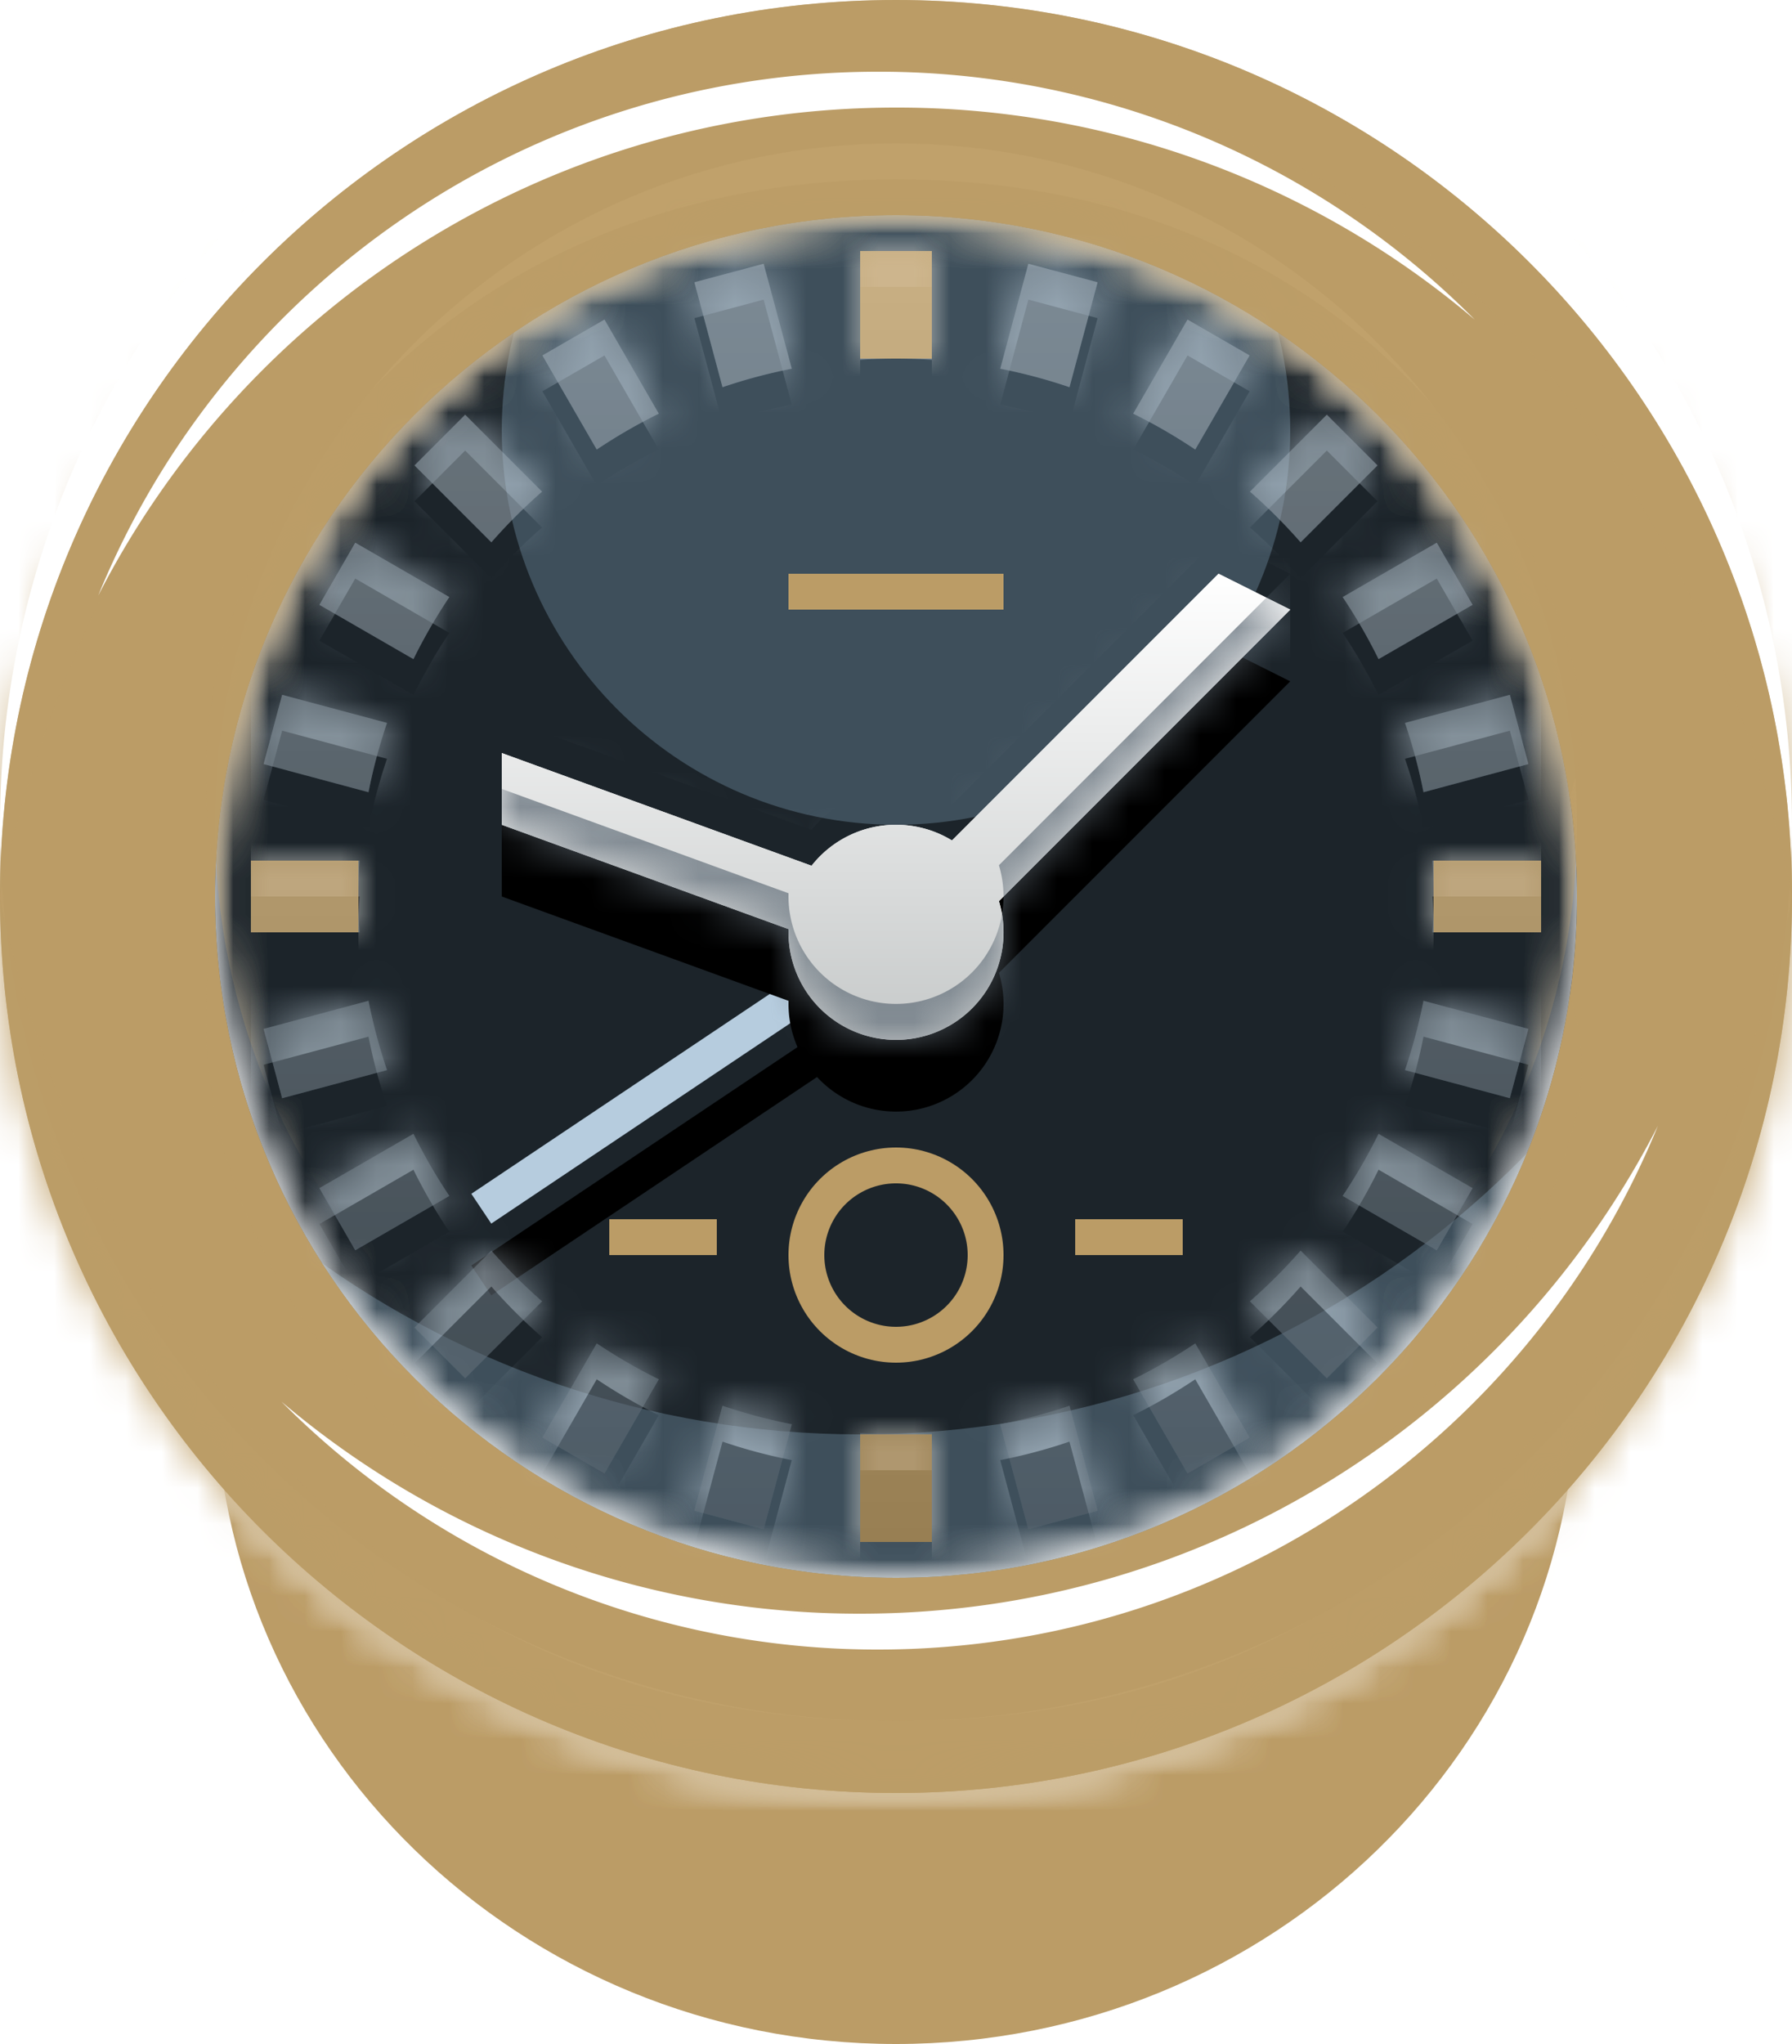 <svg xmlns="http://www.w3.org/2000/svg" width="50" height="57" viewBox="0 0 50 57"><defs><filter id="igzta" width="200%" height="200%" x="-50%" y="-50%"><feGaussianBlur in="SourceGraphic" result="FeGaussianBlur1025Out" stdDeviation="4 4"/></filter><mask id="igztb"><path fill="#fff" d="M25 3c12.15 0 22 9.85 22 22s-9.85 22-22 22S3 37.15 3 25 12.85 3 25 3z"/></mask><filter id="igztd" width="200%" height="200%" x="-50%" y="-50%"><feGaussianBlur in="SourceGraphic" result="FeGaussianBlur1047Out" stdDeviation="1.5 1.5"/></filter><mask id="igzte"><path fill="#fff" d="M25 0c13.807 0 25 11.194 25 25 0 13.808-11.193 25-25 25S0 38.808 0 25C0 11.194 11.193 0 25 0zM6 25c0 10.494 8.507 19 19 19s19-8.506 19-19S35.493 6 25 6 6 14.506 6 25z"/></mask><filter id="igztf" width="200%" height="200%" x="-50%" y="-50%"><feGaussianBlur in="SourceGraphic" result="FeGaussianBlur1054Out" stdDeviation="0 0"/></filter><mask id="igztg"><path fill="#fff" d="M25 0c13.807 0 25 11.194 25 25 0 13.808-11.193 25-25 25S0 38.808 0 25C0 11.194 11.193 0 25 0zM6 25c0 10.494 8.507 19 19 19s19-8.506 19-19S35.493 6 25 6 6 14.506 6 25z"/></mask><mask id="igztj" width="2" height="2" x="-1" y="-1"><path fill="#fff" d="M13 25h13v10H13z"/><path d="M25.34 26.331l-.548-.831-11.641 7.791.556.831z"/></mask><filter id="igzti" width="43" height="42" x="-2" y="10" filterUnits="userSpaceOnUse"><feOffset dy="2" in="SourceGraphic" result="FeOffset1089Out"/><feGaussianBlur in="FeOffset1089Out" result="FeGaussianBlur1090Out" stdDeviation="2 2"/></filter><mask id="igztl" width="2" height="2" x="-1" y="-1"><path fill="#fff" d="M14 16h22v13H14z"/><path d="M25 23c.572 0 1.107.16 1.562.438L34 16l2 1-8.128 8.129a3 3 0 1 1-5.87.781L14 23v-2l8.644 3.143A2.995 2.995 0 0 1 25 23z"/></mask><filter id="igztk" width="52" height="45" x="-1" y="1" filterUnits="userSpaceOnUse"><feOffset dy="2" in="SourceGraphic" result="FeOffset1105Out"/><feGaussianBlur in="FeOffset1105Out" result="FeGaussianBlur1106Out" stdDeviation="2 2"/></filter><linearGradient id="igztm" x1="25" x2="25" y1="29" y2="16" gradientUnits="userSpaceOnUse"><stop offset="0" stop-color="#c6c9c9"/><stop offset="1" stop-color="#fff"/></linearGradient><filter id="igztn" width="200%" height="200%" x="-50%" y="-50%"><feGaussianBlur in="SourceGraphic" result="FeGaussianBlur1127Out" stdDeviation="0 0"/></filter><mask id="igzto"><path fill="#fff" d="M25 23c.572 0 1.107.16 1.562.438L34 16l2 1-8.128 8.129a3 3 0 1 1-5.87.781L14 23v-2l8.644 3.143A2.995 2.995 0 0 1 25 23z"/></mask><linearGradient id="igztp" x1="25" x2="25" y1="43" y2="7" gradientUnits="userSpaceOnUse"><stop offset="0" stop-opacity=".33"/><stop offset="1" stop-color="#fff" stop-opacity=".33"/></linearGradient><filter id="igztq" width="200%" height="200%" x="-50%" y="-50%"><feGaussianBlur in="SourceGraphic" result="FeGaussianBlur1153Out" stdDeviation="0 0"/></filter><mask id="igztr"><path fill="#fff" d="M24 7h2v3.033a15.222 15.222 0 0 0-2 0zm4.693.355l1.932.517-.784 2.926a14.89 14.89 0 0 0-1.932-.516zm4.441 1.557l1.732 1-1.516 2.625c-.552-.37-1.13-.705-1.731-1.001zm3.887 2.653l1.414 1.414-2.145 2.145c-.44-.502-.912-.975-1.414-1.414zm3.067 3.569l1 1.732-2.624 1.515c-.296-.6-.63-1.179-1.001-1.731zm2.04 4.242l.517 1.931-2.927.785a14.89 14.89 0 0 0-.516-1.932zM43 24v2h-3.033a15.224 15.224 0 0 0 0-2zm-.355 4.693l-.517 1.932-2.926-.784c.213-.626.386-1.272.516-1.932zm-1.557 4.441l-1 1.732-2.625-1.516c.37-.552.705-1.13 1.001-1.73zm-2.653 3.887l-1.414 1.414-2.145-2.145c.502-.44.975-.912 1.414-1.414zm-3.569 3.067l-1.732 1-1.515-2.624c.6-.295 1.179-.63 1.731-1.001zm-4.241 2.04l-1.932.518-.785-2.928a14.89 14.89 0 0 0 1.933-.516zM26 43h-2v-3.033a15.226 15.226 0 0 0 2 0zm-4.693-.354l-1.932-.518.784-2.926a14.89 14.89 0 0 0 1.933.516zm-4.44-1.558l-1.733-1 1.516-2.625c.552.37 1.13.706 1.731 1.001zm-3.888-2.653l-1.414-1.414 2.145-2.145c.44.502.912.975 1.414 1.414zm-3.067-3.569l-1-1.732 2.624-1.515c.296.601.63 1.18 1.001 1.731zm-2.04-4.24l-.517-1.933 2.927-.784c.13.66.303 1.305.516 1.932zM7 26v-2h3.033a15.224 15.224 0 0 0 0 2zm.355-4.693l.517-1.931 2.926.784a14.889 14.889 0 0 0-.516 1.932zm1.557-4.44l1-1.733 2.625 1.516c-.37.552-.705 1.13-1.001 1.731zm2.653-3.888l1.414-1.414 2.145 2.145c-.502.44-.975.912-1.414 1.414zm3.569-3.067l1.732-1 1.515 2.624c-.6.296-1.179.63-1.731 1.001zm4.241-2.04l1.932-.517.785 2.927c-.661.13-1.306.303-1.933.516z"/></mask><linearGradient id="igzts" x1="25" x2="25" y1="43" y2="7" gradientUnits="userSpaceOnUse"><stop offset="0" stop-opacity=".19"/><stop offset="1" stop-color="#fff" stop-opacity=".19"/></linearGradient><filter id="igztt" width="200%" height="200%" x="-50%" y="-50%"><feGaussianBlur in="SourceGraphic" result="FeGaussianBlur1179Out" stdDeviation="0 0"/></filter><mask id="igztu"><path fill="#fff" d="M24 7h2v3h-2zm0 33h2v3h-2zM7 26v-2h3v2zm33 0v-2h3v2z"/></mask><clipPath id="igztv"><path fill="#fff" d="M25 32a3 3 0 1 1 0 6 3 3 0 0 1 0-6zm5 3v-1h3v1zm-13 0v-1h3v1zm5-18v-1h6v1z"/></clipPath><clipPath id="igzth"><path d="M25 0c13.807 0 25 11.194 25 25 0 13.808-11.193 25-25 25S0 38.808 0 25C0 11.194 11.193 0 25 0zM6 25c0 10.494 8.507 19 19 19s19-8.506 19-19S35.493 6 25 6 6 14.506 6 25z"/></clipPath><clipPath id="igztc"><path d="M25 3c12.15 0 22 9.85 22 22s-9.85 22-22 22S3 37.15 3 25 12.85 3 25 3z"/></clipPath></defs><g><g><g><path fill="#bb9c66" d="M25 20c10.493 0 19 8.283 19 18.5C44 48.718 35.493 57 25 57S6 48.718 6 38.5C6 28.283 14.507 20 25 20z"/></g><g><path fill="#bb9c66" fill-opacity=".45" d="M-5 55V-5h60v60zm8-30c0 12.15 9.85 22 22 22s22-9.85 22-22S37.15 3 25 3 3 12.85 3 25z" filter="url(#igzta)" mask="url(&quot;#igztb&quot;)"/><path fill="#1c242a" d="M25 3c12.15 0 22 9.85 22 22s-9.85 22-22 22S3 37.15 3 25 12.85 3 25 3z"/><path fill="#bb9c66" fill-opacity=".45" d="M-5 55V-5h60v60zm8-30c0 12.15 9.85 22 22 22s22-9.85 22-22S37.15 3 25 3 3 12.85 3 25z" filter="url(#igzta)" mask="url(&quot;#igztb&quot;)"/></g><g clip-path="url(#igztc)"><path fill="#3e4f5b" d="M25 1c6.075 0 11 4.925 11 11s-4.925 11-11 11-11-4.925-11-11S18.925 1 25 1z"/></g><g clip-path="url(#igztc)"><path fill="#3e4f5b" d="M24 46C10.25 46-.91 34.898-1 21.168 2.113 32.04 12.128 40 24 40s21.888-7.959 25-18.832C48.91 34.898 37.75 46 24 46z"/></g><g><path fill="#fff" fill-opacity=".75" d="M-3 53V-3h56v56zm3-28c0 13.808 11.193 25 25 25s25-11.192 25-25C50 11.194 38.807 0 25 0S0 11.194 0 25zM25 6c10.493 0 19 8.506 19 19s-8.507 19-19 19S6 35.494 6 25 14.507 6 25 6z" filter="url(#igztd)" mask="url(&quot;#igzte&quot;)"/><path fill="#bb9c66" d="M25 0c13.807 0 25 11.194 25 25 0 13.808-11.193 25-25 25S0 38.808 0 25C0 11.194 11.193 0 25 0zM6 25c0 10.494 8.507 19 19 19s19-8.506 19-19S35.493 6 25 6 6 14.506 6 25z"/><path fill="#fff" fill-opacity=".75" d="M-3 53V-3h56v56zm3-28c0 13.808 11.193 25 25 25s25-11.192 25-25C50 11.194 38.807 0 25 0S0 11.194 0 25zM25 6c10.493 0 19 8.506 19 19s-8.507 19-19 19S6 35.494 6 25 14.507 6 25 6z" filter="url(#igztd)" mask="url(&quot;#igzte&quot;)"/><path fill="#c0a16b" d="M0 52V-2h50v54zm0-29c0 13.808 11.193 25 25 25s25-11.192 25-25C50 9.194 38.807-2 25-2S0 9.194 0 23zM25 4c10.493 0 19 8.506 19 19s-8.507 19-19 19S6 33.494 6 23 14.507 4 25 4z" filter="url(#igztf)" mask="url(&quot;#igztg&quot;)"/></g><g clip-path="url(#igzth)" opacity=".82"><path fill="#bb9c66" d="M31 16c1.063-.028 14.66 8 13 15-1.66 7-8.05 14-19 14S7.319 37.765 6 31c-1.319-6.765 3-13 3-13-.165-2.041 20.938-1.972 22-2zM0 0h50v25S46.157 2 25 2 0 25 0 25z"/></g><g clip-path="url(#igzth)" opacity=".82"><path fill="#bb9c66" d="M9 32s-4.319-6.235-3-13S14.05 5 25 5s17.34 7 19 14c1.66 7-11.937 15.029-13 15-1.062-.028-22.165.041-22-2zm-9-7s3.843 23 25 23 25-23 25-23v25H0z"/></g><g><path fill="#fff" d="M24.5 2a23.427 23.427 0 0 1 16.65 6.915A24.9 24.9 0 0 0 25 3C15.297 3 6.884 8.528 2.741 16.607 6.247 8.037 14.67 2 24.5 2z"/></g><g><path fill="#fff" d="M24.5 46a23.427 23.427 0 0 1-16.649-6.915A24.9 24.9 0 0 0 24.001 45c9.702 0 18.114-5.528 22.258-13.606C42.753 39.963 34.33 46 24.5 46z"/></g><g><g filter="url(#igzti)"><path fill="none" d="M25.34 26.331l-.548-.831-11.641 7.791.556.831z" mask="url(&quot;#igztj&quot;)"/><path d="M25.34 26.331l-.548-.831-11.641 7.791.556.831z"/></g><path fill="#b6ccde" d="M25.34 26.331l-.548-.831-11.641 7.791.556.831z"/></g><g><g filter="url(#igztk)"><path fill="none" d="M25 23c.572 0 1.107.16 1.562.438L34 16l2 1-8.128 8.129a3 3 0 1 1-5.87.781L14 23v-2l8.644 3.143A2.995 2.995 0 0 1 25 23z" mask="url(&quot;#igztl&quot;)"/><path d="M25 23c.572 0 1.107.16 1.562.438L34 16l2 1-8.128 8.129a3 3 0 1 1-5.87.781L14 23v-2l8.644 3.143A2.995 2.995 0 0 1 25 23z"/></g><path fill="#fff" d="M25 23c.572 0 1.107.16 1.562.438L34 16l2 1-8.128 8.129a3 3 0 1 1-5.87.781L14 23v-2l8.644 3.143A2.995 2.995 0 0 1 25 23z"/><path fill="url(#igztm)" d="M25 23c.572 0 1.107.16 1.562.438L34 16l2 1-8.128 8.129a3 3 0 1 1-5.87.781L14 23v-2l8.644 3.143A2.995 2.995 0 0 1 25 23z"/><path fill="#65727c" fill-opacity=".75" d="M14 30V15h22v1l-2-1-7.438 7.438A2.986 2.986 0 0 0 25 22c-.956 0-1.807.447-2.356 1.143L14 20v2l8.001 2.91L22 25a3 3 0 1 0 5.872-.871L36 16v14zm22-14z" filter="url(#igztn)" mask="url(&quot;#igzto&quot;)"/></g><g opacity=".57"><path fill="#8194a3" d="M24 7h2v3.033a15.222 15.222 0 0 0-2 0zm4.693.355l1.932.517-.784 2.926a14.89 14.89 0 0 0-1.932-.516zm4.441 1.557l1.732 1-1.516 2.625c-.552-.37-1.13-.705-1.731-1.001zm3.887 2.653l1.414 1.414-2.145 2.145c-.44-.502-.912-.975-1.414-1.414zm3.067 3.569l1 1.732-2.624 1.515c-.296-.6-.63-1.179-1.001-1.731zm2.04 4.242l.517 1.931-2.927.785a14.89 14.89 0 0 0-.516-1.932zM43 24v2h-3.033a15.224 15.224 0 0 0 0-2zm-.355 4.693l-.517 1.932-2.926-.784c.213-.626.386-1.272.516-1.932zm-1.557 4.441l-1 1.732-2.625-1.516c.37-.552.705-1.13 1.001-1.73zm-2.653 3.887l-1.414 1.414-2.145-2.145c.502-.44.975-.912 1.414-1.414zm-3.569 3.067l-1.732 1-1.515-2.624c.6-.295 1.179-.63 1.731-1.001zm-4.241 2.04l-1.932.518-.785-2.928a14.89 14.89 0 0 0 1.933-.516zM26 43h-2v-3.033a15.226 15.226 0 0 0 2 0zm-4.693-.354l-1.932-.518.784-2.926a14.89 14.89 0 0 0 1.933.516zm-4.44-1.558l-1.733-1 1.516-2.625c.552.37 1.13.706 1.731 1.001zm-3.888-2.653l-1.414-1.414 2.145-2.145c.44.502.912.975 1.414 1.414zm-3.067-3.569l-1-1.732 2.624-1.515c.296.601.63 1.18 1.001 1.731zm-2.04-4.24l-.517-1.933 2.927-.784c.13.66.303 1.305.516 1.932zM7 26v-2h3.033a15.224 15.224 0 0 0 0 2zm.355-4.693l.517-1.931 2.926.784a14.889 14.889 0 0 0-.516 1.932zm1.557-4.44l1-1.733 2.625 1.516c-.37.552-.705 1.13-1.001 1.731zm2.653-3.888l1.414-1.414 2.145 2.145c-.502.44-.975.912-1.414 1.414zm3.569-3.067l1.732-1 1.515 2.624c-.6.296-1.179.63-1.731 1.001zm4.241-2.04l1.932-.517.785 2.927c-.661.13-1.306.303-1.933.516z"/><path fill="url(#igztp)" d="M24 7h2v3.033a15.222 15.222 0 0 0-2 0zm4.693.355l1.932.517-.784 2.926a14.89 14.89 0 0 0-1.932-.516zm4.441 1.557l1.732 1-1.516 2.625c-.552-.37-1.13-.705-1.731-1.001zm3.887 2.653l1.414 1.414-2.145 2.145c-.44-.502-.912-.975-1.414-1.414zm3.067 3.569l1 1.732-2.624 1.515c-.296-.6-.63-1.179-1.001-1.731zm2.04 4.242l.517 1.931-2.927.785a14.89 14.89 0 0 0-.516-1.932zM43 24v2h-3.033a15.224 15.224 0 0 0 0-2zm-.355 4.693l-.517 1.932-2.926-.784c.213-.626.386-1.272.516-1.932zm-1.557 4.441l-1 1.732-2.625-1.516c.37-.552.705-1.13 1.001-1.73zm-2.653 3.887l-1.414 1.414-2.145-2.145c.502-.44.975-.912 1.414-1.414zm-3.569 3.067l-1.732 1-1.515-2.624c.6-.295 1.179-.63 1.731-1.001zm-4.241 2.04l-1.932.518-.785-2.928a14.89 14.89 0 0 0 1.933-.516zM26 43h-2v-3.033a15.226 15.226 0 0 0 2 0zm-4.693-.354l-1.932-.518.784-2.926a14.89 14.89 0 0 0 1.933.516zm-4.44-1.558l-1.733-1 1.516-2.625c.552.37 1.13.706 1.731 1.001zm-3.888-2.653l-1.414-1.414 2.145-2.145c.44.502.912.975 1.414 1.414zm-3.067-3.569l-1-1.732 2.624-1.515c.296.601.63 1.18 1.001 1.731zm-2.04-4.24l-.517-1.933 2.927-.784c.13.66.303 1.305.516 1.932zM7 26v-2h3.033a15.224 15.224 0 0 0 0 2zm.355-4.693l.517-1.931 2.926.784a14.889 14.889 0 0 0-.516 1.932zm1.557-4.44l1-1.733 2.625 1.516c-.37.552-.705 1.13-1.001 1.731zm2.653-3.888l1.414-1.414 2.145 2.145c-.502.44-.975.912-1.414 1.414zm3.569-3.067l1.732-1 1.515 2.624c-.6.296-1.179.63-1.731 1.001zm4.241-2.04l1.932-.517.785 2.927c-.661.13-1.306.303-1.933.516z"/><path fill="#d2e2ef" d="M7 44V27h3.033a15.224 15.224 0 0 1 0-2H7V6h36v19h-3.033a15.224 15.224 0 0 1 0 2H43v17H26v-3.033a15.223 15.223 0 0 1-2 0V44zm17-32.967a15.226 15.226 0 0 1 2 0V8h-2zm3.909.249c.66.13 1.305.303 1.932.516l.784-2.926-1.932-.517zm3.71 1.254c.6.296 1.179.63 1.731 1.001l1.516-2.625-1.732-1zm3.257 2.174c.502.44.975.912 1.414 1.414l2.145-2.145-1.414-1.414zm2.587 2.94c.37.552.705 1.13 1.001 1.731l2.624-1.515-1-1.732zm1.739 3.51c.213.626.386 1.271.516 1.932l2.927-.785-.517-1.931zM43 27v-2 2zm-3.282 1.909c-.13.66-.303 1.306-.516 1.932l2.926.784.517-1.932zm-1.254 3.71c-.296.601-.63 1.18-1.001 1.731l2.625 1.516 1-1.732zm-2.174 3.257c-.44.502-.912.975-1.414 1.414l2.145 2.145 1.414-1.414zm-2.94 2.587c-.552.37-1.13.706-1.731 1.001l1.515 2.625 1.732-1zm-3.51 1.739a14.89 14.89 0 0 1-1.932.516l.785 2.928 1.932-.518zM24 44h2-2zm-1.908-3.282a14.89 14.89 0 0 1-1.933-.516l-.784 2.926 1.932.518zm-3.71-1.254c-.602-.295-1.18-.63-1.732-1.001l-1.516 2.625 1.732 1zm-3.258-2.174c-.502-.44-.975-.912-1.414-1.414l-2.145 2.145 1.414 1.414zm-2.587-2.94c-.37-.552-.705-1.13-1.001-1.73l-2.624 1.514 1 1.732zm-1.739-3.509a14.89 14.89 0 0 1-.516-1.932l-2.927.784.517 1.932zM7 25.001v2-2zm3.282-1.91c.13-.66.303-1.305.516-1.931l-2.926-.784-.517 1.931zm1.254-3.71c.296-.6.63-1.179 1.001-1.731l-2.625-1.516-1 1.732zm2.174-3.257c.44-.502.912-.974 1.414-1.414l-2.145-2.145-1.414 1.414zm2.94-2.587c.552-.37 1.13-.705 1.731-1.001l-1.515-2.624-1.732 1zm3.51-1.739a14.89 14.89 0 0 1 1.932-.516l-.785-2.927-1.932.517z" filter="url(#igztq)" mask="url(&quot;#igztr&quot;)"/></g><g><path fill="#bb9c66" d="M24 7h2v3h-2zm0 33h2v3h-2zM7 26v-2h3v2zm33 0v-2h3v2z"/><path fill="url(#igzts)" d="M24 7h2v3h-2zm0 33h2v3h-2zM7 26v-2h3v2zm33 0v-2h3v2z"/><path fill="#d7c4a3" fill-opacity=".32" d="M7 44V27h3v-2H7V6h36v19h-3v2h3v17H26v-3h-2v3zm17-33h2V8h-2zm0 33h2-2zM7 25v2-2zm36 2v-2 2z" filter="url(#igztt)" mask="url(&quot;#igztu&quot;)"/></g><g><path fill="none" stroke="#bb9c66" stroke-miterlimit="20" stroke-width="2" d="M25 32a3 3 0 1 1 0 6 3 3 0 0 1 0-6zm5 3v-1h3v1zm-13 0v-1h3v1zm5-18v-1h6v1z" clip-path="url(&quot;#igztv&quot;)"/></g></g></g></svg>